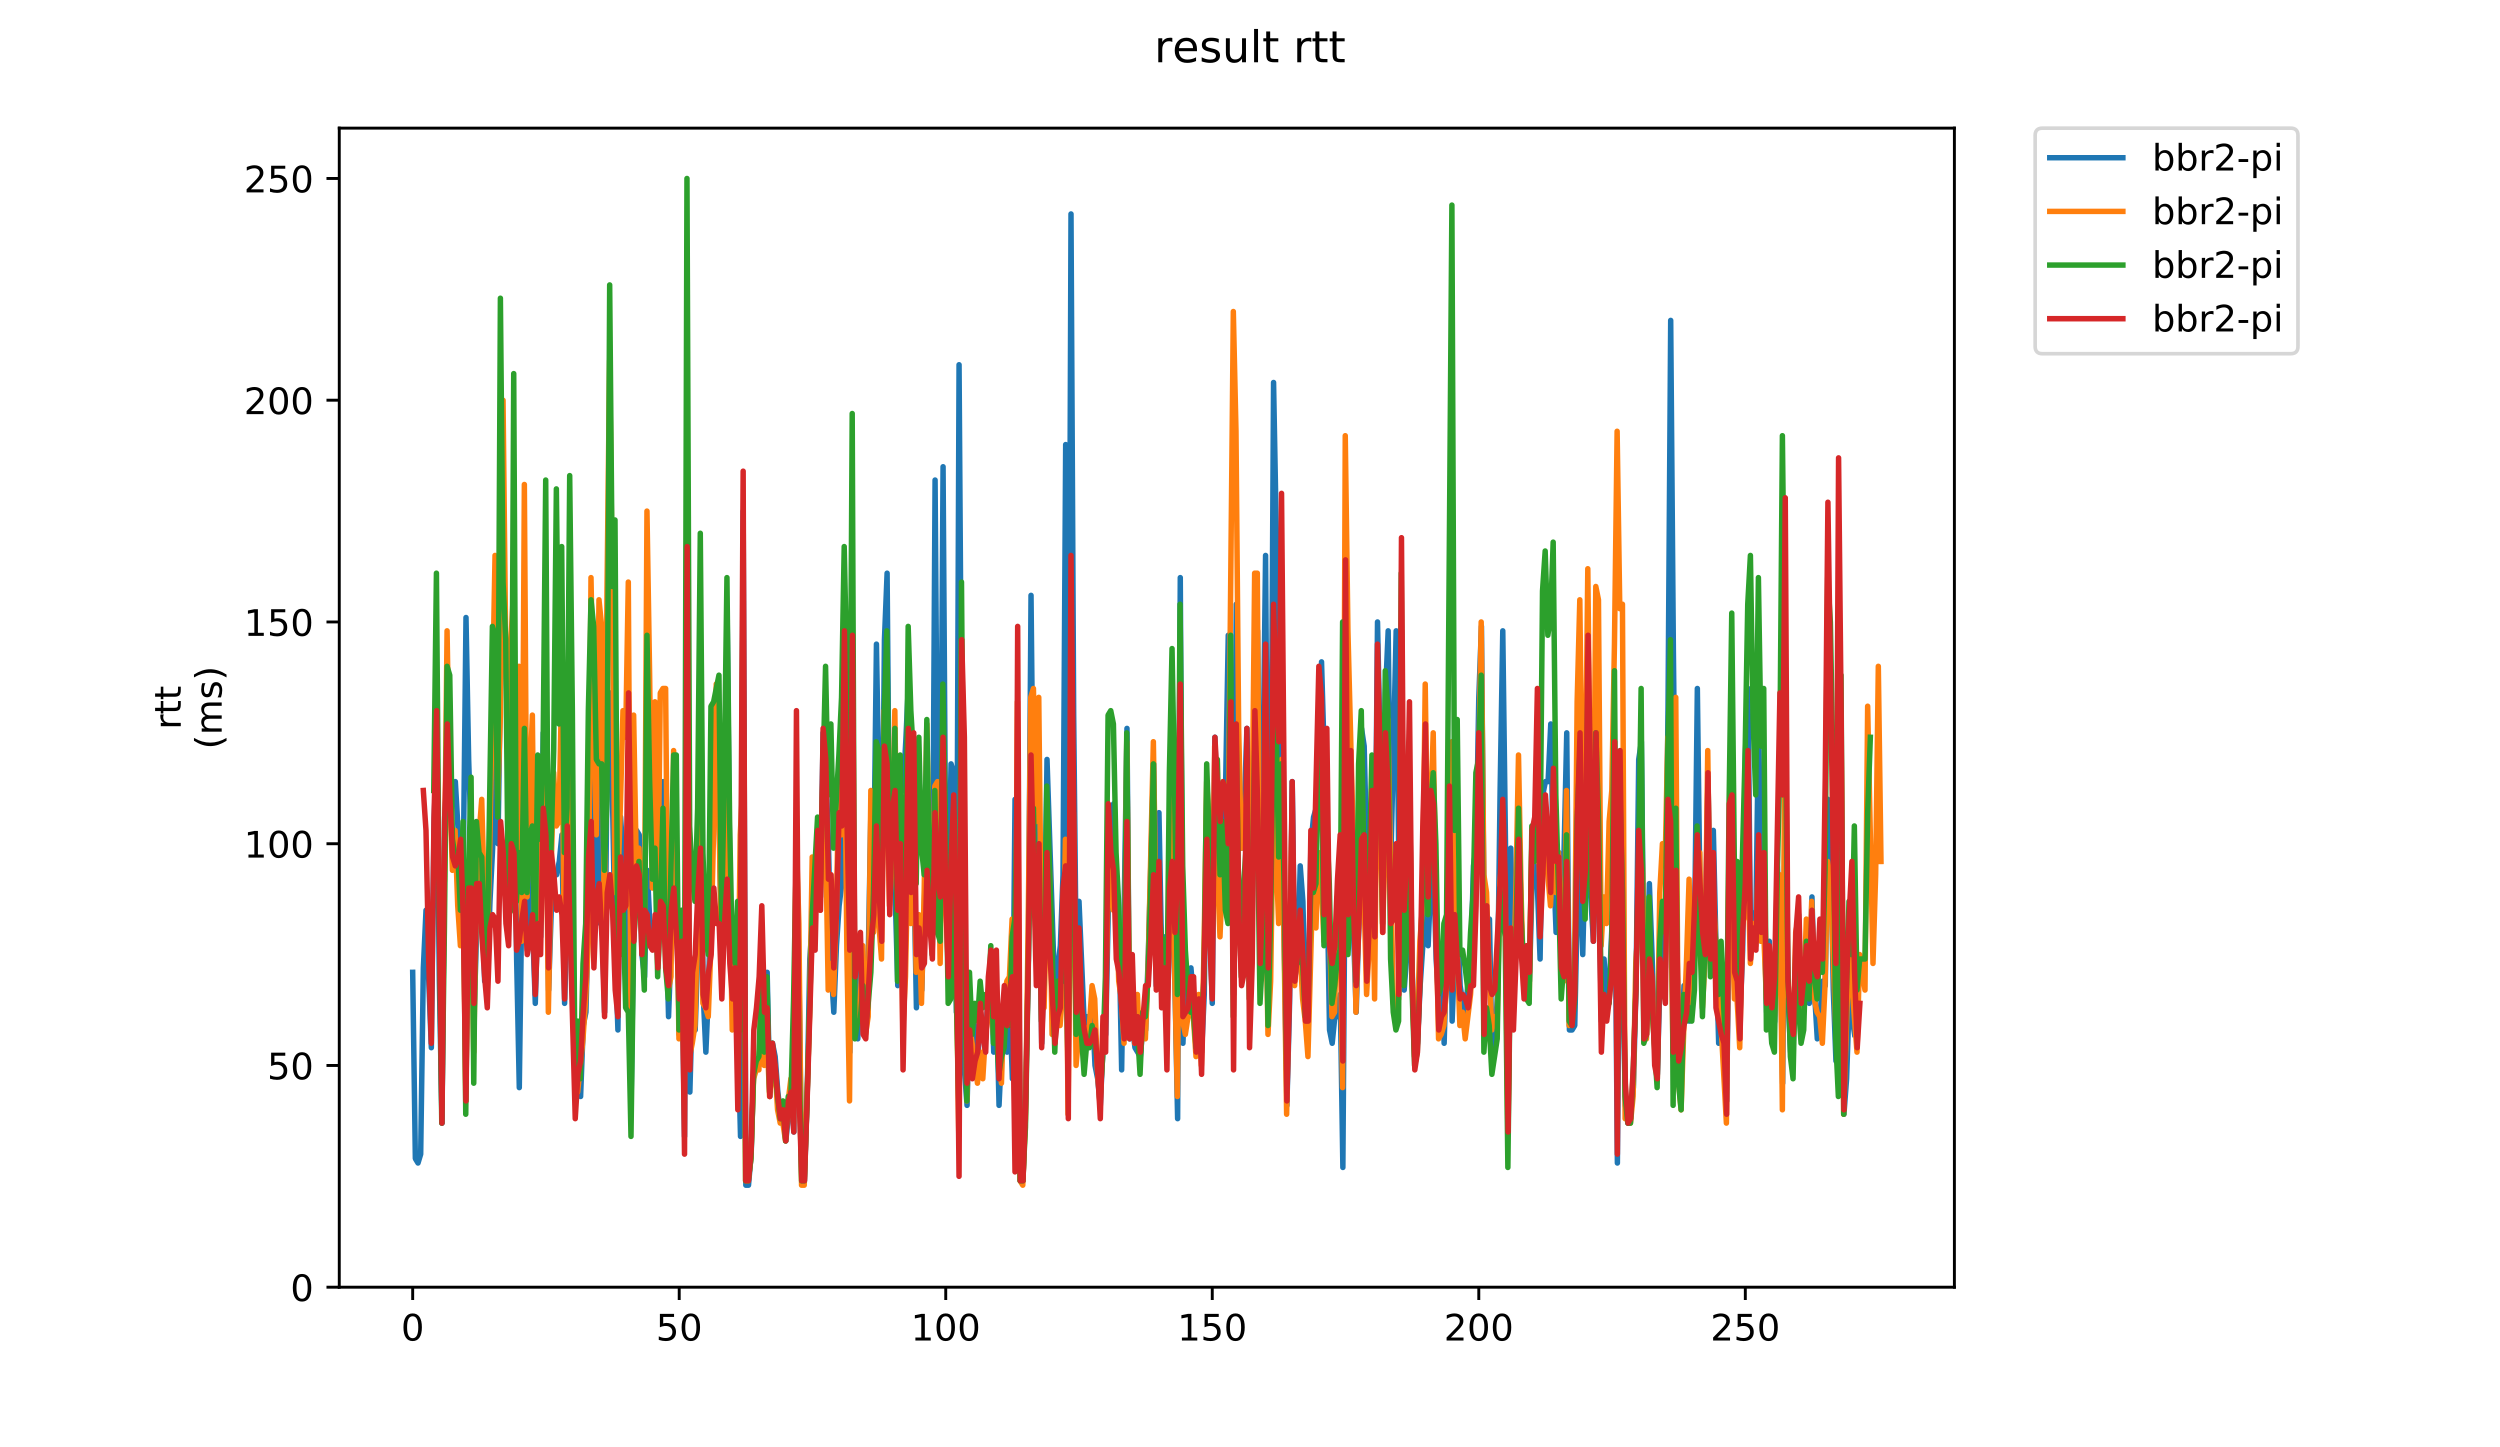 <?xml version="1.0" encoding="utf-8" standalone="no"?>
<!DOCTYPE svg PUBLIC "-//W3C//DTD SVG 1.1//EN"
  "http://www.w3.org/Graphics/SVG/1.1/DTD/svg11.dtd">
<!-- Created with matplotlib (https://matplotlib.org/) -->
<svg height="396pt" version="1.1" viewBox="0 0 684 396" width="684pt" xmlns="http://www.w3.org/2000/svg" xmlns:xlink="http://www.w3.org/1999/xlink">
 <defs>
  <style type="text/css">
*{stroke-linecap:butt;stroke-linejoin:round;}
  </style>
 </defs>
 <g id="figure_1">
  <g id="patch_1">
   <path d="M 0 396 
L 684 396 
L 684 0 
L 0 0 
z
" style="fill:#ffffff;"/>
  </g>
  <g id="axes_1">
   <g id="patch_2">
    <path d="M 92.824 352.174 
L 534.722 352.174 
L 534.722 35.062 
L 92.824 35.062 
z
" style="fill:#ffffff;"/>
   </g>
   <g id="matplotlib.axis_1">
    <g id="xtick_1">
     <g id="line2d_1">
      <defs>
       <path d="M 0 0 
L 0 3.5 
" id="mf9d9b275ba" style="stroke:#000000;stroke-width:0.8;"/>
      </defs>
      <g>
       <use style="stroke:#000000;stroke-width:0.8;" x="112.91" xlink:href="#mf9d9b275ba" y="352.174"/>
      </g>
     </g>
     <g id="text_1">
      <!-- 0 -->
      <defs>
       <path d="M 31.781 66.406 
Q 24.172 66.406 20.328 58.906 
Q 16.5 51.422 16.5 36.375 
Q 16.5 21.391 20.328 13.891 
Q 24.172 6.391 31.781 6.391 
Q 39.453 6.391 43.281 13.891 
Q 47.125 21.391 47.125 36.375 
Q 47.125 51.422 43.281 58.906 
Q 39.453 66.406 31.781 66.406 
z
M 31.781 74.219 
Q 44.047 74.219 50.516 64.516 
Q 56.984 54.828 56.984 36.375 
Q 56.984 17.969 50.516 8.266 
Q 44.047 -1.422 31.781 -1.422 
Q 19.531 -1.422 13.062 8.266 
Q 6.594 17.969 6.594 36.375 
Q 6.594 54.828 13.062 64.516 
Q 19.531 74.219 31.781 74.219 
z
" id="DejaVuSans-48"/>
      </defs>
      <g transform="translate(109.729 366.773)scale(0.1 -0.1)">
       <use xlink:href="#DejaVuSans-48"/>
      </g>
     </g>
    </g>
    <g id="xtick_2">
     <g id="line2d_2">
      <g>
       <use style="stroke:#000000;stroke-width:0.8;" x="185.832" xlink:href="#mf9d9b275ba" y="352.174"/>
      </g>
     </g>
     <g id="text_2">
      <!-- 50 -->
      <defs>
       <path d="M 10.797 72.906 
L 49.516 72.906 
L 49.516 64.594 
L 19.828 64.594 
L 19.828 46.734 
Q 21.969 47.469 24.109 47.828 
Q 26.266 48.188 28.422 48.188 
Q 40.625 48.188 47.75 41.5 
Q 54.891 34.812 54.891 23.391 
Q 54.891 11.625 47.562 5.094 
Q 40.234 -1.422 26.906 -1.422 
Q 22.312 -1.422 17.547 -0.641 
Q 12.797 0.141 7.719 1.703 
L 7.719 11.625 
Q 12.109 9.234 16.797 8.062 
Q 21.484 6.891 26.703 6.891 
Q 35.156 6.891 40.078 11.328 
Q 45.016 15.766 45.016 23.391 
Q 45.016 31 40.078 35.438 
Q 35.156 39.891 26.703 39.891 
Q 22.75 39.891 18.812 39.016 
Q 14.891 38.141 10.797 36.281 
z
" id="DejaVuSans-53"/>
      </defs>
      <g transform="translate(179.469 366.773)scale(0.1 -0.1)">
       <use xlink:href="#DejaVuSans-53"/>
       <use x="63.623" xlink:href="#DejaVuSans-48"/>
      </g>
     </g>
    </g>
    <g id="xtick_3">
     <g id="line2d_3">
      <g>
       <use style="stroke:#000000;stroke-width:0.8;" x="258.754" xlink:href="#mf9d9b275ba" y="352.174"/>
      </g>
     </g>
     <g id="text_3">
      <!-- 100 -->
      <defs>
       <path d="M 12.406 8.297 
L 28.516 8.297 
L 28.516 63.922 
L 10.984 60.406 
L 10.984 69.391 
L 28.422 72.906 
L 38.281 72.906 
L 38.281 8.297 
L 54.391 8.297 
L 54.391 0 
L 12.406 0 
z
" id="DejaVuSans-49"/>
      </defs>
      <g transform="translate(249.21 366.773)scale(0.1 -0.1)">
       <use xlink:href="#DejaVuSans-49"/>
       <use x="63.623" xlink:href="#DejaVuSans-48"/>
       <use x="127.246" xlink:href="#DejaVuSans-48"/>
      </g>
     </g>
    </g>
    <g id="xtick_4">
     <g id="line2d_4">
      <g>
       <use style="stroke:#000000;stroke-width:0.8;" x="331.675" xlink:href="#mf9d9b275ba" y="352.174"/>
      </g>
     </g>
     <g id="text_4">
      <!-- 150 -->
      <g transform="translate(322.132 366.773)scale(0.1 -0.1)">
       <use xlink:href="#DejaVuSans-49"/>
       <use x="63.623" xlink:href="#DejaVuSans-53"/>
       <use x="127.246" xlink:href="#DejaVuSans-48"/>
      </g>
     </g>
    </g>
    <g id="xtick_5">
     <g id="line2d_5">
      <g>
       <use style="stroke:#000000;stroke-width:0.8;" x="404.597" xlink:href="#mf9d9b275ba" y="352.174"/>
      </g>
     </g>
     <g id="text_5">
      <!-- 200 -->
      <defs>
       <path d="M 19.188 8.297 
L 53.609 8.297 
L 53.609 0 
L 7.328 0 
L 7.328 8.297 
Q 12.938 14.109 22.625 23.891 
Q 32.328 33.688 34.812 36.531 
Q 39.547 41.844 41.422 45.531 
Q 43.312 49.219 43.312 52.781 
Q 43.312 58.594 39.234 62.25 
Q 35.156 65.922 28.609 65.922 
Q 23.969 65.922 18.812 64.312 
Q 13.672 62.703 7.812 59.422 
L 7.812 69.391 
Q 13.766 71.781 18.938 73 
Q 24.125 74.219 28.422 74.219 
Q 39.75 74.219 46.484 68.547 
Q 53.219 62.891 53.219 53.422 
Q 53.219 48.922 51.531 44.891 
Q 49.859 40.875 45.406 35.406 
Q 44.188 33.984 37.641 27.219 
Q 31.109 20.453 19.188 8.297 
z
" id="DejaVuSans-50"/>
      </defs>
      <g transform="translate(395.053 366.773)scale(0.1 -0.1)">
       <use xlink:href="#DejaVuSans-50"/>
       <use x="63.623" xlink:href="#DejaVuSans-48"/>
       <use x="127.246" xlink:href="#DejaVuSans-48"/>
      </g>
     </g>
    </g>
    <g id="xtick_6">
     <g id="line2d_6">
      <g>
       <use style="stroke:#000000;stroke-width:0.8;" x="477.519" xlink:href="#mf9d9b275ba" y="352.174"/>
      </g>
     </g>
     <g id="text_6">
      <!-- 250 -->
      <g transform="translate(467.975 366.773)scale(0.1 -0.1)">
       <use xlink:href="#DejaVuSans-50"/>
       <use x="63.623" xlink:href="#DejaVuSans-53"/>
       <use x="127.246" xlink:href="#DejaVuSans-48"/>
      </g>
     </g>
    </g>
   </g>
   <g id="matplotlib.axis_2">
    <g id="ytick_1">
     <g id="line2d_7">
      <defs>
       <path d="M 0 0 
L -3.5 0 
" id="m40f8398136" style="stroke:#000000;stroke-width:0.8;"/>
      </defs>
      <g>
       <use style="stroke:#000000;stroke-width:0.8;" x="92.824" xlink:href="#m40f8398136" y="352.174"/>
      </g>
     </g>
     <g id="text_7">
      <!-- 0 -->
      <g transform="translate(79.461 355.973)scale(0.1 -0.1)">
       <use xlink:href="#DejaVuSans-48"/>
      </g>
     </g>
    </g>
    <g id="ytick_2">
     <g id="line2d_8">
      <g>
       <use style="stroke:#000000;stroke-width:0.8;" x="92.824" xlink:href="#m40f8398136" y="291.506"/>
      </g>
     </g>
     <g id="text_8">
      <!-- 50 -->
      <g transform="translate(73.099 295.305)scale(0.1 -0.1)">
       <use xlink:href="#DejaVuSans-53"/>
       <use x="63.623" xlink:href="#DejaVuSans-48"/>
      </g>
     </g>
    </g>
    <g id="ytick_3">
     <g id="line2d_9">
      <g>
       <use style="stroke:#000000;stroke-width:0.8;" x="92.824" xlink:href="#m40f8398136" y="230.838"/>
      </g>
     </g>
     <g id="text_9">
      <!-- 100 -->
      <g transform="translate(66.736 234.637)scale(0.1 -0.1)">
       <use xlink:href="#DejaVuSans-49"/>
       <use x="63.623" xlink:href="#DejaVuSans-48"/>
       <use x="127.246" xlink:href="#DejaVuSans-48"/>
      </g>
     </g>
    </g>
    <g id="ytick_4">
     <g id="line2d_10">
      <g>
       <use style="stroke:#000000;stroke-width:0.8;" x="92.824" xlink:href="#m40f8398136" y="170.17"/>
      </g>
     </g>
     <g id="text_10">
      <!-- 150 -->
      <g transform="translate(66.736 173.969)scale(0.1 -0.1)">
       <use xlink:href="#DejaVuSans-49"/>
       <use x="63.623" xlink:href="#DejaVuSans-53"/>
       <use x="127.246" xlink:href="#DejaVuSans-48"/>
      </g>
     </g>
    </g>
    <g id="ytick_5">
     <g id="line2d_11">
      <g>
       <use style="stroke:#000000;stroke-width:0.8;" x="92.824" xlink:href="#m40f8398136" y="109.502"/>
      </g>
     </g>
     <g id="text_11">
      <!-- 200 -->
      <g transform="translate(66.736 113.301)scale(0.1 -0.1)">
       <use xlink:href="#DejaVuSans-50"/>
       <use x="63.623" xlink:href="#DejaVuSans-48"/>
       <use x="127.246" xlink:href="#DejaVuSans-48"/>
      </g>
     </g>
    </g>
    <g id="ytick_6">
     <g id="line2d_12">
      <g>
       <use style="stroke:#000000;stroke-width:0.8;" x="92.824" xlink:href="#m40f8398136" y="48.834"/>
      </g>
     </g>
     <g id="text_12">
      <!-- 250 -->
      <g transform="translate(66.736 52.633)scale(0.1 -0.1)">
       <use xlink:href="#DejaVuSans-50"/>
       <use x="63.623" xlink:href="#DejaVuSans-53"/>
       <use x="127.246" xlink:href="#DejaVuSans-48"/>
      </g>
     </g>
    </g>
    <g id="text_13">
     <!-- rtt -->
     <defs>
      <path d="M 41.109 46.297 
Q 39.594 47.172 37.812 47.578 
Q 36.031 48 33.891 48 
Q 26.266 48 22.188 43.047 
Q 18.109 38.094 18.109 28.812 
L 18.109 0 
L 9.078 0 
L 9.078 54.688 
L 18.109 54.688 
L 18.109 46.188 
Q 20.953 51.172 25.484 53.578 
Q 30.031 56 36.531 56 
Q 37.453 56 38.578 55.875 
Q 39.703 55.766 41.062 55.516 
z
" id="DejaVuSans-114"/>
      <path d="M 18.312 70.219 
L 18.312 54.688 
L 36.812 54.688 
L 36.812 47.703 
L 18.312 47.703 
L 18.312 18.016 
Q 18.312 11.328 20.141 9.422 
Q 21.969 7.516 27.594 7.516 
L 36.812 7.516 
L 36.812 0 
L 27.594 0 
Q 17.188 0 13.234 3.875 
Q 9.281 7.766 9.281 18.016 
L 9.281 47.703 
L 2.688 47.703 
L 2.688 54.688 
L 9.281 54.688 
L 9.281 70.219 
z
" id="DejaVuSans-116"/>
     </defs>
     <g transform="translate(49.459 199.594)rotate(-90)scale(0.1 -0.1)">
      <use xlink:href="#DejaVuSans-114"/>
      <use x="41.113" xlink:href="#DejaVuSans-116"/>
      <use x="80.322" xlink:href="#DejaVuSans-116"/>
     </g>
     <!-- (ms) -->
     <defs>
      <path d="M 31 75.875 
Q 24.469 64.656 21.281 53.656 
Q 18.109 42.672 18.109 31.391 
Q 18.109 20.125 21.312 9.062 
Q 24.516 -2 31 -13.188 
L 23.188 -13.188 
Q 15.875 -1.703 12.234 9.375 
Q 8.594 20.453 8.594 31.391 
Q 8.594 42.281 12.203 53.312 
Q 15.828 64.359 23.188 75.875 
z
" id="DejaVuSans-40"/>
      <path d="M 52 44.188 
Q 55.375 50.25 60.062 53.125 
Q 64.75 56 71.094 56 
Q 79.641 56 84.281 50.016 
Q 88.922 44.047 88.922 33.016 
L 88.922 0 
L 79.891 0 
L 79.891 32.719 
Q 79.891 40.578 77.094 44.375 
Q 74.312 48.188 68.609 48.188 
Q 61.625 48.188 57.562 43.547 
Q 53.516 38.922 53.516 30.906 
L 53.516 0 
L 44.484 0 
L 44.484 32.719 
Q 44.484 40.625 41.703 44.406 
Q 38.922 48.188 33.109 48.188 
Q 26.219 48.188 22.156 43.531 
Q 18.109 38.875 18.109 30.906 
L 18.109 0 
L 9.078 0 
L 9.078 54.688 
L 18.109 54.688 
L 18.109 46.188 
Q 21.188 51.219 25.484 53.609 
Q 29.781 56 35.688 56 
Q 41.656 56 45.828 52.969 
Q 50 49.953 52 44.188 
z
" id="DejaVuSans-109"/>
      <path d="M 44.281 53.078 
L 44.281 44.578 
Q 40.484 46.531 36.375 47.5 
Q 32.281 48.484 27.875 48.484 
Q 21.188 48.484 17.844 46.438 
Q 14.5 44.391 14.5 40.281 
Q 14.5 37.156 16.891 35.375 
Q 19.281 33.594 26.516 31.984 
L 29.594 31.297 
Q 39.156 29.25 43.188 25.516 
Q 47.219 21.781 47.219 15.094 
Q 47.219 7.469 41.188 3.016 
Q 35.156 -1.422 24.609 -1.422 
Q 20.219 -1.422 15.453 -0.562 
Q 10.688 0.297 5.422 2 
L 5.422 11.281 
Q 10.406 8.688 15.234 7.391 
Q 20.062 6.109 24.812 6.109 
Q 31.156 6.109 34.562 8.281 
Q 37.984 10.453 37.984 14.406 
Q 37.984 18.062 35.516 20.016 
Q 33.062 21.969 24.703 23.781 
L 21.578 24.516 
Q 13.234 26.266 9.516 29.906 
Q 5.812 33.547 5.812 39.891 
Q 5.812 47.609 11.281 51.797 
Q 16.75 56 26.812 56 
Q 31.781 56 36.172 55.266 
Q 40.578 54.547 44.281 53.078 
z
" id="DejaVuSans-115"/>
      <path d="M 8.016 75.875 
L 15.828 75.875 
Q 23.141 64.359 26.781 53.312 
Q 30.422 42.281 30.422 31.391 
Q 30.422 20.453 26.781 9.375 
Q 23.141 -1.703 15.828 -13.188 
L 8.016 -13.188 
Q 14.5 -2 17.703 9.062 
Q 20.906 20.125 20.906 31.391 
Q 20.906 42.672 17.703 53.656 
Q 14.5 64.656 8.016 75.875 
z
" id="DejaVuSans-41"/>
     </defs>
     <g transform="translate(60.657 204.995)rotate(-90)scale(0.1 -0.1)">
      <use xlink:href="#DejaVuSans-40"/>
      <use x="39.014" xlink:href="#DejaVuSans-109"/>
      <use x="136.426" xlink:href="#DejaVuSans-115"/>
      <use x="188.525" xlink:href="#DejaVuSans-41"/>
     </g>
    </g>
   </g>
   <g id="line2d_13">
    <path clip-path="url(#p17ec587449)" d="M 112.91 266.026 
L 113.639 316.987 
L 114.369 318.2 
L 115.098 315.773 
L 115.827 264.812 
L 116.556 249.039 
L 118.015 286.653 
L 118.744 225.985 
L 119.473 202.931 
L 120.202 268.452 
L 120.932 307.28 
L 121.661 223.558 
L 122.39 211.424 
L 123.119 218.705 
L 124.578 213.851 
L 126.036 239.332 
L 126.765 235.692 
L 127.495 168.957 
L 128.224 207.784 
L 128.953 230.838 
L 129.682 278.159 
L 130.411 255.105 
L 131.141 240.545 
L 131.87 246.612 
L 132.599 268.452 
L 133.328 267.239 
L 134.058 246.612 
L 134.787 232.052 
L 135.516 198.077 
L 136.245 230.838 
L 136.974 182.304 
L 137.704 167.743 
L 138.433 179.877 
L 139.162 221.131 
L 139.891 242.972 
L 140.62 198.077 
L 141.35 262.386 
L 142.079 297.573 
L 142.808 242.972 
L 143.537 217.491 
L 144.267 259.959 
L 144.996 233.265 
L 146.454 274.519 
L 147.183 249.039 
L 147.913 256.319 
L 148.642 200.504 
L 149.371 200.504 
L 150.1 270.879 
L 150.83 249.039 
L 151.559 239.332 
L 152.288 239.332 
L 153.017 235.692 
L 153.746 228.411 
L 154.476 274.519 
L 155.205 250.252 
L 155.934 205.358 
L 156.663 259.959 
L 157.392 291.506 
L 158.122 292.72 
L 158.851 300 
L 159.58 280.586 
L 160.309 276.946 
L 161.039 247.825 
L 161.768 181.09 
L 162.497 240.545 
L 163.226 252.679 
L 163.955 202.931 
L 164.685 249.039 
L 165.414 276.946 
L 166.143 204.144 
L 166.872 189.584 
L 167.602 219.918 
L 168.331 259.959 
L 169.06 281.799 
L 169.789 223.558 
L 170.518 234.478 
L 171.248 253.892 
L 171.977 257.532 
L 172.706 298.786 
L 173.435 247.825 
L 174.164 227.198 
L 174.894 228.411 
L 175.623 261.172 
L 176.352 267.239 
L 177.081 238.118 
L 177.811 252.679 
L 178.54 255.105 
L 179.269 255.105 
L 179.998 256.319 
L 180.727 238.118 
L 181.457 213.851 
L 182.186 250.252 
L 182.915 278.159 
L 183.644 257.532 
L 184.374 211.424 
L 185.103 244.185 
L 185.832 283.013 
L 186.561 262.386 
L 187.29 310.92 
L 188.02 177.45 
L 188.749 298.786 
L 189.478 272.092 
L 190.207 281.799 
L 190.936 259.959 
L 191.666 213.851 
L 192.395 272.092 
L 193.124 287.866 
L 193.853 270.879 
L 195.312 211.424 
L 196.041 221.131 
L 196.77 224.771 
L 197.499 262.386 
L 198.229 245.398 
L 198.958 168.957 
L 199.687 241.758 
L 200.416 273.306 
L 201.146 253.892 
L 202.604 310.92 
L 203.333 139.836 
L 204.062 324.267 
L 204.792 324.267 
L 205.521 315.773 
L 206.25 291.506 
L 206.979 292.72 
L 207.708 289.079 
L 208.438 280.586 
L 209.167 279.373 
L 209.896 266.026 
L 210.625 300 
L 211.355 285.439 
L 212.084 289.079 
L 212.813 298.786 
L 213.542 304.853 
L 214.271 302.426 
L 215.001 312.133 
L 215.73 304.853 
L 216.459 296.36 
L 217.188 309.707 
L 217.918 228.411 
L 218.647 269.666 
L 219.376 323.054 
L 220.105 323.054 
L 220.834 300 
L 221.564 262.386 
L 222.293 251.465 
L 223.022 246.612 
L 223.751 239.332 
L 224.48 245.398 
L 225.21 200.504 
L 225.939 210.211 
L 226.668 230.838 
L 227.397 264.812 
L 228.127 276.946 
L 228.856 258.745 
L 229.585 247.825 
L 230.314 241.758 
L 231.043 206.571 
L 231.773 234.478 
L 232.502 287.866 
L 233.231 212.638 
L 233.96 279.373 
L 234.69 284.226 
L 235.419 262.386 
L 236.148 275.732 
L 236.877 275.732 
L 237.606 258.745 
L 238.336 218.705 
L 239.065 236.905 
L 239.794 176.237 
L 240.523 219.918 
L 241.252 251.465 
L 241.982 175.024 
L 242.711 156.823 
L 243.44 241.758 
L 244.169 218.705 
L 245.628 269.666 
L 246.357 208.998 
L 247.086 216.278 
L 247.815 202.931 
L 248.545 187.157 
L 249.274 241.758 
L 250.003 236.905 
L 250.732 275.732 
L 251.462 258.745 
L 252.191 270.879 
L 252.92 247.825 
L 253.649 213.851 
L 254.378 250.252 
L 255.108 253.892 
L 255.837 131.343 
L 256.566 230.838 
L 257.295 239.332 
L 258.024 127.703 
L 258.754 238.118 
L 259.483 245.398 
L 260.212 208.998 
L 260.941 211.424 
L 261.671 276.946 
L 262.4 99.795 
L 263.129 207.784 
L 263.858 292.72 
L 264.587 302.426 
L 265.317 273.306 
L 266.046 293.933 
L 266.775 280.586 
L 267.504 290.293 
L 268.233 276.946 
L 268.963 284.226 
L 269.692 284.226 
L 270.421 270.879 
L 271.15 266.026 
L 271.88 287.866 
L 272.609 272.092 
L 273.338 302.426 
L 274.067 286.653 
L 274.796 285.439 
L 275.526 287.866 
L 276.255 274.519 
L 276.984 295.146 
L 277.713 218.705 
L 278.443 222.345 
L 279.172 323.054 
L 279.901 323.054 
L 280.63 298.786 
L 281.359 262.386 
L 282.089 162.89 
L 282.818 234.478 
L 283.547 259.959 
L 284.276 217.491 
L 285.005 285.439 
L 285.735 259.959 
L 286.464 207.784 
L 288.652 273.306 
L 289.381 264.812 
L 290.11 258.745 
L 290.839 239.332 
L 291.568 121.636 
L 292.298 256.319 
L 293.027 58.541 
L 293.756 195.651 
L 294.485 266.026 
L 295.215 246.612 
L 296.673 280.586 
L 297.402 278.159 
L 298.131 280.586 
L 298.861 275.732 
L 299.59 291.506 
L 300.319 295.146 
L 301.048 302.426 
L 301.777 286.653 
L 302.507 283.013 
L 303.236 249.039 
L 303.965 229.625 
L 304.694 219.918 
L 305.424 255.105 
L 306.153 255.105 
L 306.882 292.72 
L 308.34 199.291 
L 309.07 284.226 
L 309.799 280.586 
L 310.528 286.653 
L 311.987 289.079 
L 312.716 280.586 
L 313.445 281.799 
L 314.174 261.172 
L 315.633 208.998 
L 316.362 269.666 
L 317.091 222.345 
L 317.82 261.172 
L 318.549 256.319 
L 319.279 279.373 
L 320.008 230.838 
L 321.466 269.666 
L 322.196 306.066 
L 322.925 158.037 
L 323.654 285.439 
L 324.383 266.026 
L 325.112 278.159 
L 325.842 264.812 
L 326.571 273.306 
L 327.3 276.946 
L 328.029 274.519 
L 328.759 287.866 
L 329.488 272.092 
L 330.217 213.851 
L 330.946 250.252 
L 331.675 274.519 
L 332.405 201.718 
L 333.134 229.625 
L 333.863 223.558 
L 334.592 225.985 
L 335.321 215.064 
L 336.051 173.81 
L 336.78 208.998 
L 337.509 272.092 
L 338.238 165.317 
L 338.968 216.278 
L 339.697 232.052 
L 340.426 221.131 
L 341.155 199.291 
L 341.884 234.478 
L 342.614 250.252 
L 343.343 185.944 
L 344.072 172.597 
L 344.801 250.252 
L 345.531 212.638 
L 346.26 151.97 
L 346.989 258.745 
L 347.718 227.198 
L 348.447 104.649 
L 349.177 144.69 
L 349.906 230.838 
L 350.635 189.584 
L 351.364 257.532 
L 352.093 302.426 
L 352.823 274.519 
L 353.552 213.851 
L 354.281 267.239 
L 355.01 263.599 
L 355.74 236.905 
L 356.469 246.612 
L 357.198 275.732 
L 357.927 280.586 
L 358.656 230.838 
L 359.386 223.558 
L 360.115 221.131 
L 360.844 215.064 
L 361.573 181.09 
L 362.303 206.571 
L 363.032 238.118 
L 363.761 281.799 
L 364.49 285.439 
L 365.219 278.159 
L 365.949 278.159 
L 366.678 272.092 
L 367.407 319.413 
L 368.136 218.705 
L 369.595 251.465 
L 370.324 255.105 
L 371.053 276.946 
L 371.782 252.679 
L 372.512 199.291 
L 373.241 204.144 
L 373.97 234.478 
L 374.699 238.118 
L 375.428 222.345 
L 376.158 249.039 
L 376.887 170.17 
L 378.345 240.545 
L 379.075 189.584 
L 379.804 172.597 
L 380.533 235.692 
L 381.991 172.597 
L 382.721 236.905 
L 383.45 172.597 
L 384.179 270.879 
L 384.908 261.172 
L 385.637 216.278 
L 386.367 264.812 
L 387.096 290.293 
L 387.825 285.439 
L 388.554 269.666 
L 389.284 258.745 
L 390.013 221.131 
L 390.742 258.745 
L 391.471 240.545 
L 392.2 235.692 
L 392.93 262.386 
L 393.659 274.519 
L 394.388 264.812 
L 395.117 285.439 
L 395.847 259.959 
L 396.576 217.491 
L 397.305 279.373 
L 398.034 259.959 
L 398.763 250.252 
L 399.493 269.666 
L 400.222 274.519 
L 400.951 276.946 
L 401.68 268.452 
L 402.409 263.599 
L 403.139 236.905 
L 403.868 232.052 
L 404.597 190.797 
L 405.326 171.384 
L 406.056 253.892 
L 406.785 258.745 
L 407.514 251.465 
L 408.243 291.506 
L 408.972 285.439 
L 409.702 272.092 
L 410.431 216.278 
L 411.16 172.597 
L 411.889 229.625 
L 412.619 303.64 
L 413.348 232.052 
L 414.077 267.239 
L 414.806 258.745 
L 415.535 223.558 
L 416.265 253.892 
L 416.994 269.666 
L 417.723 258.745 
L 418.452 268.452 
L 419.181 241.758 
L 419.911 236.905 
L 420.64 242.972 
L 421.369 262.386 
L 422.098 217.491 
L 422.828 213.851 
L 423.557 213.851 
L 424.286 198.077 
L 425.015 235.692 
L 425.744 255.105 
L 426.474 233.265 
L 427.203 264.812 
L 428.661 200.504 
L 429.391 281.799 
L 430.12 281.799 
L 430.849 280.586 
L 431.578 246.612 
L 432.307 236.905 
L 433.037 261.172 
L 433.766 232.052 
L 434.495 233.265 
L 435.953 257.532 
L 436.683 232.052 
L 437.412 236.905 
L 438.141 279.373 
L 438.87 262.386 
L 439.6 274.519 
L 440.329 269.666 
L 441.058 252.679 
L 441.787 232.052 
L 442.516 318.2 
L 443.246 222.345 
L 443.975 266.026 
L 444.704 302.426 
L 445.433 307.28 
L 446.163 303.64 
L 446.892 297.573 
L 447.621 269.666 
L 448.35 207.784 
L 449.079 202.931 
L 449.809 269.666 
L 450.538 269.666 
L 451.267 241.758 
L 451.996 261.172 
L 452.725 284.226 
L 453.455 293.933 
L 454.184 266.026 
L 454.913 251.465 
L 455.642 264.812 
L 456.372 193.224 
L 457.101 87.662 
L 457.83 177.45 
L 458.559 245.398 
L 459.288 291.506 
L 460.018 287.866 
L 460.747 269.666 
L 461.476 272.092 
L 462.205 279.373 
L 462.935 259.959 
L 463.664 251.465 
L 464.393 188.371 
L 465.122 245.398 
L 465.851 259.959 
L 466.581 253.892 
L 467.31 212.638 
L 468.039 258.745 
L 468.768 227.198 
L 469.497 258.745 
L 470.227 285.439 
L 470.956 284.226 
L 471.685 278.159 
L 472.414 301.213 
L 473.144 246.612 
L 473.873 224.771 
L 474.602 270.879 
L 475.331 264.812 
L 476.06 278.159 
L 476.79 259.959 
L 477.519 206.571 
L 478.248 188.371 
L 478.977 259.959 
L 479.707 251.465 
L 480.436 249.039 
L 481.165 195.651 
L 481.894 257.532 
L 482.623 249.039 
L 483.353 276.946 
L 484.082 257.532 
L 484.811 284.226 
L 485.54 279.373 
L 486.269 236.905 
L 486.999 252.679 
L 487.728 296.36 
L 488.457 215.064 
L 489.186 272.092 
L 489.916 287.866 
L 490.645 283.013 
L 492.103 250.252 
L 492.832 278.159 
L 493.562 274.519 
L 494.291 261.172 
L 495.02 274.519 
L 495.749 245.398 
L 496.479 272.092 
L 497.208 284.226 
L 497.937 278.159 
L 498.666 268.452 
L 499.395 269.666 
L 500.125 218.705 
L 500.854 229.625 
L 501.583 270.879 
L 502.312 290.293 
L 503.041 289.079 
L 503.771 235.692 
L 504.5 304.853 
L 505.229 295.146 
L 505.958 273.306 
L 507.417 283.013 
L 507.417 283.013 
" style="fill:none;stroke:#1f77b4;stroke-linecap:square;stroke-width:1.5;"/>
   </g>
   <g id="line2d_14">
    <path clip-path="url(#p17ec587449)" d="M 121.588 240.545 
L 122.317 172.597 
L 123.046 216.278 
L 123.776 238.118 
L 124.505 227.198 
L 125.234 247.825 
L 125.963 258.745 
L 126.692 236.905 
L 127.422 301.213 
L 128.151 247.825 
L 128.88 241.758 
L 129.609 287.866 
L 130.338 245.398 
L 131.068 228.411 
L 131.797 218.705 
L 132.526 246.612 
L 133.255 264.812 
L 133.985 232.052 
L 135.443 151.97 
L 136.172 218.705 
L 136.901 195.651 
L 137.631 109.502 
L 138.36 176.237 
L 139.089 206.571 
L 139.818 175.024 
L 140.548 160.463 
L 141.277 230.838 
L 142.006 182.304 
L 142.735 257.532 
L 143.464 132.556 
L 144.194 245.398 
L 144.923 215.064 
L 145.652 195.651 
L 146.381 263.599 
L 147.11 210.211 
L 147.84 251.465 
L 148.569 228.411 
L 149.298 201.718 
L 150.027 276.946 
L 150.757 239.332 
L 151.486 211.424 
L 152.215 225.985 
L 152.944 224.771 
L 153.673 187.157 
L 154.403 261.172 
L 155.132 225.985 
L 155.861 205.358 
L 156.59 258.745 
L 157.32 286.653 
L 158.049 298.786 
L 159.507 284.226 
L 160.236 273.306 
L 160.966 257.532 
L 161.695 158.037 
L 162.424 196.864 
L 163.153 228.411 
L 163.882 164.103 
L 164.612 171.384 
L 165.341 255.105 
L 166.07 161.677 
L 166.799 98.582 
L 167.529 162.89 
L 168.258 244.185 
L 168.987 244.185 
L 169.716 221.131 
L 170.445 194.437 
L 171.175 201.718 
L 171.904 159.25 
L 172.633 279.373 
L 173.362 195.651 
L 174.092 236.905 
L 174.821 232.052 
L 175.55 255.105 
L 176.279 263.599 
L 177.008 139.836 
L 177.738 184.73 
L 178.467 242.972 
L 179.196 192.011 
L 179.925 250.252 
L 180.654 189.584 
L 181.384 188.371 
L 182.113 188.371 
L 182.842 270.879 
L 183.571 267.239 
L 184.301 205.358 
L 185.03 234.478 
L 185.759 284.226 
L 186.488 257.532 
L 187.217 300 
L 187.947 182.304 
L 188.676 289.079 
L 189.405 285.439 
L 190.134 280.586 
L 191.593 221.131 
L 192.322 274.519 
L 193.051 275.732 
L 193.78 278.159 
L 194.51 258.745 
L 195.239 227.198 
L 195.968 187.157 
L 196.697 222.345 
L 197.426 263.599 
L 198.156 249.039 
L 198.885 188.371 
L 199.614 242.972 
L 200.343 281.799 
L 201.073 279.373 
L 201.802 283.013 
L 202.531 228.411 
L 203.26 213.851 
L 203.989 323.054 
L 204.719 323.054 
L 205.448 316.987 
L 206.177 295.146 
L 206.906 292.72 
L 207.636 292.72 
L 208.365 268.452 
L 209.094 291.506 
L 209.823 283.013 
L 210.552 300 
L 211.282 292.72 
L 212.011 291.506 
L 212.74 303.64 
L 213.469 307.28 
L 214.198 307.28 
L 214.928 312.133 
L 215.657 301.213 
L 216.386 295.146 
L 217.115 307.28 
L 217.845 228.411 
L 218.574 252.679 
L 219.303 324.267 
L 220.032 324.267 
L 221.491 278.159 
L 222.22 234.478 
L 222.949 242.972 
L 223.678 245.398 
L 224.408 249.039 
L 225.137 212.638 
L 225.866 227.198 
L 226.595 270.879 
L 227.324 263.599 
L 228.054 272.092 
L 228.783 251.465 
L 229.512 212.638 
L 230.241 228.411 
L 230.97 185.944 
L 231.7 259.959 
L 232.429 301.213 
L 233.158 215.064 
L 233.887 279.373 
L 235.346 274.519 
L 236.075 258.745 
L 236.804 283.013 
L 237.533 278.159 
L 238.263 216.278 
L 238.992 255.105 
L 239.721 217.491 
L 240.45 252.679 
L 241.18 262.386 
L 241.909 194.437 
L 242.638 216.278 
L 243.367 247.825 
L 244.096 235.692 
L 244.826 194.437 
L 245.555 249.039 
L 246.284 212.638 
L 247.013 281.799 
L 247.742 267.239 
L 248.472 230.838 
L 249.201 252.679 
L 249.93 227.198 
L 250.659 266.026 
L 251.389 250.252 
L 252.118 274.519 
L 252.847 244.185 
L 253.576 198.077 
L 254.305 240.545 
L 255.035 245.398 
L 255.764 215.064 
L 256.493 213.851 
L 257.222 263.599 
L 257.952 217.491 
L 258.681 242.972 
L 259.41 263.599 
L 260.139 258.745 
L 260.868 229.625 
L 261.598 261.172 
L 262.327 310.92 
L 263.056 175.024 
L 264.514 301.213 
L 265.244 280.586 
L 266.702 290.293 
L 267.431 296.36 
L 268.161 287.866 
L 268.89 295.146 
L 269.619 283.013 
L 270.348 278.159 
L 271.077 267.239 
L 271.807 283.013 
L 272.536 278.159 
L 273.265 290.293 
L 273.994 296.36 
L 274.724 273.306 
L 275.453 268.452 
L 276.182 267.239 
L 276.911 251.465 
L 277.64 302.426 
L 278.37 192.011 
L 279.099 323.054 
L 279.828 324.267 
L 280.557 306.066 
L 281.286 255.105 
L 282.016 190.797 
L 282.745 188.371 
L 283.474 224.771 
L 284.203 190.797 
L 284.933 258.745 
L 285.662 275.732 
L 286.391 247.825 
L 287.12 238.118 
L 287.849 283.013 
L 288.579 276.946 
L 289.308 274.519 
L 290.037 280.586 
L 290.766 270.879 
L 291.496 229.625 
L 292.225 304.853 
L 292.954 232.052 
L 293.683 222.345 
L 294.412 291.506 
L 295.142 283.013 
L 295.871 284.226 
L 296.6 289.079 
L 297.329 281.799 
L 298.058 280.586 
L 298.788 269.666 
L 299.517 273.306 
L 300.246 292.72 
L 300.975 302.426 
L 301.705 285.439 
L 302.434 276.946 
L 303.163 244.185 
L 303.892 234.478 
L 304.621 249.039 
L 305.351 244.185 
L 306.08 268.452 
L 306.809 273.306 
L 307.538 285.439 
L 308.268 202.931 
L 308.997 272.092 
L 309.726 268.452 
L 310.455 285.439 
L 311.184 272.092 
L 311.914 289.079 
L 312.643 276.946 
L 313.372 284.226 
L 314.101 266.026 
L 315.56 202.931 
L 316.289 249.039 
L 317.018 245.398 
L 317.747 270.879 
L 318.477 259.959 
L 319.206 279.373 
L 319.935 255.105 
L 320.664 198.077 
L 321.393 266.026 
L 322.123 300 
L 322.852 229.625 
L 323.581 279.373 
L 324.31 283.013 
L 325.769 273.306 
L 326.498 278.159 
L 327.227 289.079 
L 327.956 272.092 
L 328.686 291.506 
L 329.415 259.959 
L 330.144 213.851 
L 330.873 225.985 
L 331.602 264.812 
L 332.332 204.144 
L 333.061 238.118 
L 333.79 256.319 
L 334.519 238.118 
L 335.249 249.039 
L 335.978 235.692 
L 337.436 85.235 
L 338.165 117.996 
L 338.895 199.291 
L 339.624 232.052 
L 340.353 229.625 
L 341.082 216.278 
L 341.812 257.532 
L 342.541 229.625 
L 343.27 156.823 
L 343.999 156.823 
L 344.728 262.386 
L 345.458 253.892 
L 346.187 238.118 
L 346.916 283.013 
L 347.645 268.452 
L 348.374 219.918 
L 349.104 233.265 
L 349.833 252.679 
L 350.562 207.784 
L 352.021 304.853 
L 353.479 223.558 
L 354.208 269.666 
L 354.937 257.532 
L 355.667 259.959 
L 356.396 273.306 
L 357.125 279.373 
L 357.854 289.079 
L 359.313 236.905 
L 360.042 253.892 
L 360.771 233.265 
L 361.5 240.545 
L 362.23 257.532 
L 362.959 250.252 
L 363.688 251.465 
L 364.417 278.159 
L 365.146 276.946 
L 365.876 245.398 
L 366.605 251.465 
L 367.334 297.573 
L 368.063 119.209 
L 368.793 172.597 
L 370.251 229.625 
L 370.98 276.946 
L 371.709 251.465 
L 372.439 206.571 
L 373.168 244.185 
L 373.897 272.092 
L 374.626 258.745 
L 375.356 225.985 
L 376.085 273.306 
L 376.814 200.504 
L 377.543 216.278 
L 378.272 255.105 
L 379.002 230.838 
L 379.731 196.864 
L 381.189 274.519 
L 381.918 275.732 
L 382.648 273.306 
L 383.377 178.664 
L 384.106 256.319 
L 384.835 245.398 
L 385.565 208.998 
L 386.294 266.026 
L 387.023 289.079 
L 387.752 280.586 
L 388.481 257.532 
L 389.211 247.825 
L 389.94 187.157 
L 390.669 239.332 
L 391.398 223.558 
L 392.128 200.504 
L 392.857 249.039 
L 393.586 284.226 
L 394.315 283.013 
L 395.044 280.586 
L 395.774 269.666 
L 396.503 227.198 
L 397.232 202.931 
L 397.961 245.398 
L 398.69 259.959 
L 399.42 280.586 
L 400.149 276.946 
L 400.878 284.226 
L 402.337 272.092 
L 403.066 259.959 
L 403.795 228.411 
L 404.524 213.851 
L 405.253 170.17 
L 405.983 239.332 
L 406.712 244.185 
L 407.441 266.026 
L 408.17 281.799 
L 408.9 278.159 
L 409.629 279.373 
L 410.358 241.758 
L 411.087 233.265 
L 411.816 246.612 
L 412.546 309.707 
L 413.275 261.172 
L 414.004 273.306 
L 414.733 244.185 
L 415.462 206.571 
L 416.192 245.398 
L 416.921 270.879 
L 417.65 269.666 
L 418.379 273.306 
L 419.109 230.838 
L 419.838 234.478 
L 420.567 218.705 
L 421.296 240.545 
L 422.025 227.198 
L 422.755 232.052 
L 423.484 239.332 
L 424.213 247.825 
L 424.942 232.052 
L 425.672 244.185 
L 426.401 233.265 
L 427.13 253.892 
L 427.859 268.452 
L 428.588 216.278 
L 429.318 280.586 
L 430.047 267.239 
L 430.776 267.239 
L 431.505 192.011 
L 432.234 164.103 
L 432.964 225.985 
L 433.693 221.131 
L 434.422 155.61 
L 435.151 224.771 
L 435.881 246.612 
L 436.61 160.463 
L 437.339 164.103 
L 438.068 258.745 
L 438.797 245.398 
L 439.527 252.679 
L 440.256 224.771 
L 440.985 216.278 
L 441.714 176.237 
L 442.444 117.996 
L 443.173 166.53 
L 443.902 165.317 
L 444.631 306.066 
L 445.36 303.64 
L 446.09 307.28 
L 446.819 300 
L 447.548 263.599 
L 448.277 252.679 
L 449.006 221.131 
L 450.465 284.226 
L 451.194 257.532 
L 451.923 274.519 
L 452.653 285.439 
L 453.382 293.933 
L 454.111 244.185 
L 454.84 230.838 
L 455.569 236.905 
L 456.299 201.718 
L 457.028 241.758 
L 457.757 289.079 
L 458.486 190.797 
L 459.216 295.146 
L 459.945 303.64 
L 460.674 281.799 
L 461.403 263.599 
L 462.132 240.545 
L 462.862 274.519 
L 463.591 261.172 
L 464.32 233.265 
L 465.049 233.265 
L 465.778 275.732 
L 466.508 262.386 
L 467.237 205.358 
L 467.966 258.745 
L 468.695 242.972 
L 469.425 257.532 
L 470.154 267.239 
L 472.341 307.28 
L 473.071 233.265 
L 473.8 247.825 
L 474.529 273.306 
L 475.258 273.306 
L 475.988 286.653 
L 476.717 252.679 
L 477.446 250.252 
L 478.175 234.478 
L 478.904 263.599 
L 479.634 252.679 
L 480.363 258.745 
L 481.092 235.692 
L 481.821 257.532 
L 482.55 255.105 
L 483.28 273.306 
L 484.009 262.386 
L 484.738 276.946 
L 485.467 278.159 
L 486.197 264.812 
L 486.926 239.332 
L 487.655 303.64 
L 488.384 194.437 
L 489.113 270.879 
L 489.843 276.946 
L 490.572 287.866 
L 491.301 255.105 
L 492.03 251.465 
L 492.76 281.799 
L 493.489 273.306 
L 494.218 251.465 
L 494.947 272.092 
L 495.676 246.612 
L 496.406 273.306 
L 497.135 276.946 
L 497.864 278.159 
L 498.593 285.439 
L 499.322 269.666 
L 500.052 235.692 
L 500.781 240.545 
L 502.239 280.586 
L 502.969 293.933 
L 503.698 195.651 
L 504.427 304.853 
L 505.885 258.745 
L 508.073 287.866 
L 508.802 261.172 
L 510.261 270.879 
L 510.99 193.224 
L 512.448 263.599 
L 513.178 239.332 
L 513.907 182.304 
L 514.636 235.692 
L 514.636 235.692 
" style="fill:none;stroke:#ff7f0e;stroke-linecap:square;stroke-width:1.5;"/>
   </g>
   <g id="line2d_15">
    <path clip-path="url(#p17ec587449)" d="M 118.677 216.278 
L 119.406 156.823 
L 120.135 246.612 
L 120.865 307.28 
L 121.594 253.892 
L 122.323 182.304 
L 123.052 184.73 
L 123.781 229.625 
L 124.511 234.478 
L 125.24 233.265 
L 125.969 249.039 
L 126.698 224.771 
L 127.427 304.853 
L 128.157 240.545 
L 128.886 212.638 
L 129.615 296.36 
L 130.344 224.771 
L 131.074 233.265 
L 131.803 234.478 
L 132.532 262.386 
L 133.261 262.386 
L 134.72 171.384 
L 135.449 173.81 
L 136.178 223.558 
L 136.907 81.595 
L 137.637 159.25 
L 138.366 175.024 
L 139.095 250.252 
L 139.824 249.039 
L 140.553 102.222 
L 141.283 246.612 
L 142.012 233.265 
L 142.741 244.185 
L 143.47 199.291 
L 144.199 244.185 
L 144.929 228.411 
L 145.658 225.985 
L 146.387 261.172 
L 147.116 206.571 
L 147.846 229.625 
L 148.575 206.571 
L 149.304 131.343 
L 150.033 247.825 
L 150.762 232.052 
L 151.492 205.358 
L 152.221 133.769 
L 152.95 198.077 
L 153.679 149.543 
L 154.409 233.265 
L 155.138 221.131 
L 155.867 130.129 
L 156.596 194.437 
L 157.325 297.573 
L 158.055 279.373 
L 158.784 295.146 
L 159.513 263.599 
L 160.242 252.679 
L 160.971 194.437 
L 161.701 164.103 
L 162.43 171.384 
L 163.159 207.784 
L 163.888 208.998 
L 164.618 208.998 
L 165.347 238.118 
L 166.076 218.705 
L 166.805 77.955 
L 167.534 160.463 
L 168.264 142.263 
L 168.993 256.319 
L 169.722 261.172 
L 170.451 247.825 
L 171.181 275.732 
L 171.91 276.946 
L 172.639 310.92 
L 173.368 257.532 
L 174.827 235.692 
L 175.556 255.105 
L 176.285 270.879 
L 177.014 173.81 
L 177.743 213.851 
L 178.473 240.545 
L 179.202 232.052 
L 179.931 267.239 
L 180.66 250.252 
L 181.39 221.131 
L 182.119 264.812 
L 182.848 273.306 
L 183.577 236.905 
L 184.306 206.571 
L 185.036 206.571 
L 185.765 281.799 
L 186.494 249.039 
L 187.223 296.36 
L 187.953 48.834 
L 188.682 225.985 
L 189.411 240.545 
L 190.14 246.612 
L 190.869 221.131 
L 191.599 145.903 
L 192.328 233.265 
L 193.057 256.319 
L 193.786 261.172 
L 194.515 193.224 
L 195.245 192.011 
L 196.703 184.73 
L 197.432 252.679 
L 198.162 211.424 
L 198.891 158.037 
L 199.62 224.771 
L 200.349 261.172 
L 201.078 263.599 
L 201.808 246.612 
L 202.537 281.799 
L 203.266 165.317 
L 203.995 323.054 
L 204.725 323.054 
L 205.454 316.987 
L 206.183 293.933 
L 206.912 290.293 
L 207.641 289.079 
L 208.371 267.239 
L 209.1 287.866 
L 209.829 267.239 
L 210.558 298.786 
L 211.287 285.439 
L 212.746 300 
L 213.475 306.066 
L 214.204 301.213 
L 214.934 312.133 
L 215.663 300 
L 216.392 300 
L 217.121 273.306 
L 217.85 234.478 
L 218.58 287.866 
L 219.309 323.054 
L 220.038 323.054 
L 220.767 302.426 
L 222.226 250.252 
L 223.684 223.558 
L 224.413 242.972 
L 225.872 182.304 
L 226.601 217.491 
L 227.33 198.077 
L 228.059 232.052 
L 229.518 206.571 
L 230.247 190.797 
L 230.976 149.543 
L 231.706 184.73 
L 232.435 238.118 
L 233.164 113.142 
L 233.893 284.226 
L 234.622 279.373 
L 235.352 279.373 
L 236.081 269.666 
L 236.81 280.586 
L 237.539 274.519 
L 238.268 266.026 
L 238.998 244.185 
L 239.727 202.931 
L 240.456 205.358 
L 241.185 249.039 
L 241.915 195.651 
L 242.644 172.597 
L 243.373 232.052 
L 244.102 227.198 
L 244.831 199.291 
L 245.561 268.452 
L 246.29 206.571 
L 247.019 244.185 
L 247.748 242.972 
L 248.478 171.384 
L 249.207 194.437 
L 249.936 206.571 
L 250.665 241.758 
L 251.394 201.718 
L 252.124 232.052 
L 252.853 239.332 
L 253.582 196.864 
L 254.311 240.545 
L 255.04 261.172 
L 255.77 216.278 
L 256.499 255.105 
L 257.228 257.532 
L 257.957 187.157 
L 258.687 224.771 
L 259.416 274.519 
L 260.145 273.306 
L 260.874 239.332 
L 262.333 302.426 
L 263.062 159.25 
L 263.791 251.465 
L 264.52 301.213 
L 265.25 266.026 
L 265.979 283.013 
L 266.708 274.519 
L 267.437 279.373 
L 268.166 268.452 
L 268.896 275.732 
L 269.625 272.092 
L 270.354 275.732 
L 271.083 258.745 
L 271.812 285.439 
L 272.542 280.586 
L 273.271 293.933 
L 274 289.079 
L 274.729 286.653 
L 275.459 273.306 
L 276.188 280.586 
L 276.917 256.319 
L 277.646 251.465 
L 278.375 219.918 
L 279.105 323.054 
L 279.834 323.054 
L 280.563 308.493 
L 282.022 225.985 
L 282.751 221.131 
L 283.48 259.959 
L 284.209 239.332 
L 284.938 279.373 
L 285.668 267.239 
L 286.397 215.064 
L 287.855 258.745 
L 288.584 287.866 
L 289.314 268.452 
L 290.772 268.452 
L 291.501 253.892 
L 292.231 292.72 
L 292.96 201.718 
L 293.689 229.625 
L 294.418 283.013 
L 295.147 272.092 
L 296.606 293.933 
L 297.335 285.439 
L 298.064 286.653 
L 298.794 280.586 
L 300.252 290.293 
L 300.981 300 
L 301.71 289.079 
L 302.44 267.239 
L 303.169 195.651 
L 303.898 194.437 
L 304.627 198.077 
L 305.356 233.265 
L 306.086 247.825 
L 306.815 273.306 
L 307.544 278.159 
L 308.273 200.504 
L 309.003 281.799 
L 309.732 270.879 
L 310.461 281.799 
L 311.19 281.799 
L 311.919 293.933 
L 312.649 276.946 
L 313.378 278.159 
L 314.107 267.239 
L 314.836 242.972 
L 315.566 208.998 
L 316.295 261.172 
L 317.024 247.825 
L 317.753 256.319 
L 318.482 257.532 
L 319.212 279.373 
L 319.941 211.424 
L 320.67 177.45 
L 321.399 218.705 
L 322.128 272.092 
L 322.858 165.317 
L 323.587 236.905 
L 324.316 259.959 
L 325.045 270.879 
L 325.775 276.946 
L 326.504 276.946 
L 327.233 286.653 
L 327.962 274.519 
L 328.691 281.799 
L 329.421 267.239 
L 330.15 208.998 
L 330.879 230.838 
L 331.608 259.959 
L 332.338 218.705 
L 333.067 207.784 
L 333.796 239.332 
L 334.525 224.771 
L 335.254 249.039 
L 335.984 252.679 
L 336.713 173.81 
L 337.442 278.159 
L 338.171 199.291 
L 338.9 244.185 
L 339.63 267.239 
L 340.359 240.545 
L 341.088 229.625 
L 341.817 273.306 
L 342.547 246.612 
L 343.276 205.358 
L 344.005 221.131 
L 344.734 274.519 
L 345.463 261.172 
L 346.193 233.265 
L 346.922 280.586 
L 347.651 250.252 
L 348.38 199.291 
L 349.11 196.864 
L 349.839 234.478 
L 350.568 208.998 
L 351.297 240.545 
L 352.026 292.72 
L 352.756 270.879 
L 353.485 232.052 
L 354.214 263.599 
L 354.943 263.599 
L 355.672 253.892 
L 356.402 263.599 
L 357.131 278.159 
L 357.86 275.732 
L 358.589 244.185 
L 359.319 244.185 
L 360.048 241.758 
L 360.777 195.651 
L 361.506 207.784 
L 362.235 258.745 
L 362.965 224.771 
L 363.694 241.758 
L 364.423 274.519 
L 365.152 269.666 
L 365.882 262.386 
L 366.611 259.959 
L 367.34 170.17 
L 368.069 224.771 
L 368.798 261.172 
L 369.528 247.825 
L 370.257 238.118 
L 370.986 268.452 
L 371.715 208.998 
L 372.444 194.437 
L 373.174 236.905 
L 373.903 244.185 
L 374.632 236.905 
L 375.361 206.571 
L 376.091 245.398 
L 376.82 193.224 
L 377.549 195.651 
L 378.278 252.679 
L 379.007 183.517 
L 379.737 194.437 
L 380.466 262.386 
L 381.195 276.946 
L 381.924 281.799 
L 382.654 279.373 
L 383.383 156.823 
L 384.112 269.666 
L 384.841 256.319 
L 385.57 225.985 
L 386.3 269.666 
L 387.029 291.506 
L 387.758 287.866 
L 388.487 268.452 
L 389.946 216.278 
L 390.675 250.252 
L 391.404 219.918 
L 392.133 211.424 
L 392.863 230.838 
L 393.592 272.092 
L 394.321 269.666 
L 395.05 252.679 
L 395.779 250.252 
L 397.238 56.114 
L 397.967 227.198 
L 398.696 196.864 
L 399.426 261.172 
L 400.155 259.959 
L 400.884 264.812 
L 401.613 270.879 
L 402.342 255.105 
L 403.072 244.185 
L 403.801 211.424 
L 404.53 207.784 
L 405.259 184.73 
L 405.988 287.866 
L 406.718 275.732 
L 407.447 280.586 
L 408.176 293.933 
L 409.635 284.226 
L 410.364 242.972 
L 411.093 250.252 
L 411.822 256.319 
L 412.551 319.413 
L 413.281 259.959 
L 414.01 270.879 
L 414.739 257.532 
L 415.468 221.131 
L 416.198 251.465 
L 416.927 266.026 
L 417.656 273.306 
L 418.385 274.519 
L 419.114 225.985 
L 419.844 235.692 
L 420.573 219.918 
L 421.302 239.332 
L 422.031 161.677 
L 422.76 150.756 
L 423.49 173.81 
L 424.219 168.957 
L 424.948 148.33 
L 425.677 217.491 
L 426.407 242.972 
L 427.136 273.306 
L 427.865 263.599 
L 428.594 228.411 
L 429.323 279.373 
L 430.053 280.586 
L 430.782 274.519 
L 431.511 224.771 
L 432.24 206.571 
L 432.97 238.118 
L 433.699 251.465 
L 434.428 188.371 
L 435.157 239.332 
L 435.886 252.679 
L 436.616 200.504 
L 437.345 223.558 
L 438.074 270.879 
L 438.803 274.519 
L 439.532 275.732 
L 440.262 274.519 
L 440.991 256.319 
L 441.72 183.517 
L 442.449 283.013 
L 443.179 216.278 
L 443.908 244.185 
L 444.637 300 
L 445.366 307.28 
L 446.095 307.28 
L 446.825 293.933 
L 447.554 270.879 
L 448.283 238.118 
L 449.012 188.371 
L 449.742 285.439 
L 450.471 283.013 
L 451.2 245.398 
L 451.929 274.519 
L 453.388 297.573 
L 454.117 257.532 
L 454.846 246.612 
L 455.575 255.105 
L 456.304 205.358 
L 457.034 175.024 
L 457.763 302.426 
L 458.492 221.131 
L 459.221 296.36 
L 459.951 303.64 
L 460.68 272.092 
L 461.409 279.373 
L 462.138 275.732 
L 462.867 279.373 
L 463.597 270.879 
L 464.326 225.985 
L 465.055 255.105 
L 465.784 278.159 
L 466.514 257.532 
L 467.243 232.052 
L 467.972 267.239 
L 468.701 250.252 
L 469.43 257.532 
L 470.16 272.092 
L 470.889 257.532 
L 471.618 275.732 
L 472.347 290.293 
L 473.076 219.918 
L 473.806 167.743 
L 474.535 238.118 
L 475.264 235.692 
L 475.993 272.092 
L 476.723 234.478 
L 477.452 206.571 
L 478.181 165.317 
L 478.91 151.97 
L 479.639 196.864 
L 480.369 217.491 
L 481.098 158.037 
L 481.827 204.144 
L 482.556 188.371 
L 483.286 281.799 
L 484.015 274.519 
L 484.744 285.439 
L 485.473 287.866 
L 486.202 241.758 
L 486.932 210.211 
L 487.661 119.209 
L 488.39 184.73 
L 489.119 263.599 
L 489.848 289.079 
L 490.578 295.146 
L 491.307 261.172 
L 492.036 274.519 
L 492.765 285.439 
L 493.495 281.799 
L 494.224 257.532 
L 494.953 273.306 
L 495.682 251.465 
L 496.411 267.239 
L 497.141 273.306 
L 497.87 259.959 
L 498.599 266.026 
L 499.328 238.118 
L 500.058 158.037 
L 500.787 170.17 
L 501.516 211.424 
L 502.245 284.226 
L 502.974 300 
L 503.704 184.73 
L 504.433 304.853 
L 505.162 270.879 
L 505.891 246.612 
L 506.62 261.172 
L 507.35 225.985 
L 508.079 270.879 
L 508.808 262.386 
L 510.267 262.386 
L 510.996 222.345 
L 511.725 201.718 
L 511.725 201.718 
" style="fill:none;stroke:#2ca02c;stroke-linecap:square;stroke-width:1.5;"/>
   </g>
   <g id="line2d_16">
    <path clip-path="url(#p17ec587449)" d="M 115.82 216.278 
L 116.549 227.198 
L 117.278 262.386 
L 118.007 285.439 
L 118.737 223.558 
L 119.466 194.437 
L 120.924 307.28 
L 121.654 224.771 
L 122.383 198.077 
L 123.112 218.705 
L 123.841 234.478 
L 124.57 236.905 
L 125.3 234.478 
L 126.029 229.625 
L 126.758 251.465 
L 127.487 301.213 
L 128.216 242.972 
L 128.946 242.972 
L 129.675 274.519 
L 130.404 241.758 
L 131.133 241.758 
L 131.863 256.319 
L 132.592 267.239 
L 133.321 275.732 
L 134.05 253.892 
L 134.779 250.252 
L 135.509 251.465 
L 136.238 268.452 
L 136.967 224.771 
L 137.696 233.265 
L 138.426 252.679 
L 139.155 258.745 
L 139.884 230.838 
L 140.613 233.265 
L 141.342 259.959 
L 142.072 257.532 
L 142.801 251.465 
L 143.53 246.612 
L 144.259 261.172 
L 144.988 257.532 
L 145.718 250.252 
L 146.447 272.092 
L 147.176 252.679 
L 147.905 261.172 
L 148.635 221.131 
L 149.364 228.411 
L 150.093 264.812 
L 150.822 233.265 
L 151.551 239.332 
L 152.281 249.039 
L 153.01 245.398 
L 153.739 250.252 
L 154.468 273.306 
L 155.198 225.985 
L 157.385 306.066 
L 158.114 293.933 
L 158.844 290.293 
L 159.573 276.946 
L 160.302 267.239 
L 161.031 234.478 
L 161.76 224.771 
L 162.49 264.812 
L 163.219 245.398 
L 163.948 241.758 
L 164.677 256.319 
L 165.407 278.159 
L 166.136 244.185 
L 166.865 239.332 
L 167.594 249.039 
L 168.323 270.879 
L 169.053 278.159 
L 169.782 234.478 
L 170.511 249.039 
L 171.24 247.825 
L 171.97 189.584 
L 172.699 240.545 
L 173.428 257.532 
L 174.157 236.905 
L 174.886 239.332 
L 175.616 261.172 
L 176.345 249.039 
L 177.074 250.252 
L 177.803 258.745 
L 178.532 259.959 
L 179.262 250.252 
L 179.991 264.812 
L 180.72 246.612 
L 181.449 247.825 
L 182.179 264.812 
L 182.908 269.666 
L 183.637 249.039 
L 184.366 242.972 
L 185.095 256.319 
L 185.825 273.306 
L 186.554 257.532 
L 187.283 315.773 
L 188.012 149.543 
L 188.742 292.72 
L 189.471 266.026 
L 190.2 261.172 
L 190.929 244.185 
L 191.658 232.052 
L 192.388 272.092 
L 193.117 275.732 
L 193.846 266.026 
L 194.575 261.172 
L 195.304 242.972 
L 196.034 252.679 
L 196.763 252.679 
L 197.492 273.306 
L 198.221 252.679 
L 198.951 240.545 
L 199.68 263.599 
L 200.409 273.306 
L 201.138 264.812 
L 201.867 303.64 
L 202.597 256.319 
L 203.326 128.916 
L 204.055 323.054 
L 204.784 323.054 
L 205.514 314.56 
L 206.243 281.799 
L 206.972 275.732 
L 207.701 267.239 
L 208.43 247.825 
L 209.16 276.946 
L 209.889 275.732 
L 210.618 300 
L 211.347 285.439 
L 212.076 291.506 
L 212.806 300 
L 213.535 306.066 
L 214.264 303.64 
L 214.993 312.133 
L 215.723 301.213 
L 216.452 298.786 
L 217.181 309.707 
L 217.91 194.437 
L 218.639 300 
L 219.369 323.054 
L 220.098 323.054 
L 220.827 301.213 
L 222.286 253.892 
L 223.015 259.959 
L 223.744 227.198 
L 224.473 249.039 
L 225.202 199.291 
L 225.932 207.784 
L 226.661 240.545 
L 227.39 239.332 
L 228.119 264.812 
L 228.848 250.252 
L 229.578 222.345 
L 230.307 225.985 
L 231.036 172.597 
L 231.765 225.985 
L 232.495 259.959 
L 233.224 173.81 
L 233.953 267.239 
L 235.411 255.105 
L 236.141 283.013 
L 236.87 284.226 
L 238.328 257.532 
L 239.058 250.252 
L 239.787 225.985 
L 240.516 244.185 
L 241.245 257.532 
L 241.974 204.144 
L 242.704 208.998 
L 243.433 250.252 
L 244.162 221.131 
L 244.891 216.278 
L 245.62 249.039 
L 246.35 230.838 
L 247.079 292.72 
L 247.808 253.892 
L 248.537 199.291 
L 249.267 244.185 
L 249.996 200.504 
L 250.725 261.172 
L 251.454 253.892 
L 252.183 264.812 
L 252.913 263.599 
L 253.642 238.118 
L 254.371 252.679 
L 255.1 262.386 
L 255.83 222.345 
L 256.559 240.545 
L 257.288 245.398 
L 258.017 201.718 
L 258.746 245.398 
L 259.476 267.239 
L 260.205 235.692 
L 260.934 217.491 
L 261.663 251.465 
L 262.392 321.84 
L 263.122 175.024 
L 263.851 201.718 
L 264.58 296.36 
L 265.309 281.799 
L 266.039 295.146 
L 266.768 290.293 
L 267.497 287.866 
L 268.226 274.519 
L 268.955 284.226 
L 269.685 287.866 
L 270.414 267.239 
L 271.143 259.959 
L 271.872 278.159 
L 272.602 259.959 
L 273.331 295.146 
L 274.06 279.373 
L 274.789 269.666 
L 275.518 280.586 
L 276.248 270.879 
L 276.977 267.239 
L 277.706 320.627 
L 278.435 171.384 
L 279.164 323.054 
L 279.894 323.054 
L 280.623 302.426 
L 281.352 262.386 
L 282.081 206.571 
L 283.54 269.666 
L 284.269 230.838 
L 284.998 286.653 
L 285.727 266.026 
L 286.457 233.265 
L 287.186 259.959 
L 288.644 285.439 
L 289.374 278.159 
L 290.103 275.732 
L 290.832 242.972 
L 291.561 236.905 
L 292.29 306.066 
L 293.02 151.97 
L 293.749 219.918 
L 294.478 276.946 
L 295.207 253.892 
L 295.936 275.732 
L 296.666 281.799 
L 297.395 285.439 
L 298.124 285.439 
L 298.853 284.226 
L 299.583 281.799 
L 300.312 292.72 
L 301.041 306.066 
L 301.77 278.159 
L 302.499 287.866 
L 303.229 219.918 
L 303.958 233.265 
L 304.687 238.118 
L 305.416 262.386 
L 306.146 266.026 
L 307.604 284.226 
L 308.333 224.771 
L 309.062 284.226 
L 309.792 261.172 
L 310.521 285.439 
L 311.25 278.159 
L 311.979 287.866 
L 313.438 269.666 
L 314.167 269.666 
L 314.896 256.319 
L 315.625 239.332 
L 316.355 270.879 
L 317.084 235.692 
L 317.813 275.732 
L 318.542 264.812 
L 319.271 292.72 
L 320.001 242.972 
L 320.73 235.692 
L 321.459 255.105 
L 322.188 239.332 
L 322.918 187.157 
L 323.647 278.159 
L 325.105 275.732 
L 325.834 267.239 
L 326.564 267.239 
L 327.293 287.866 
L 328.022 273.306 
L 328.751 293.933 
L 330.21 229.625 
L 330.939 256.319 
L 331.668 273.306 
L 332.397 201.718 
L 333.127 215.064 
L 333.856 224.771 
L 334.585 213.851 
L 335.314 216.278 
L 336.043 230.838 
L 336.773 192.011 
L 337.502 292.72 
L 338.231 198.077 
L 338.96 250.252 
L 339.69 269.666 
L 340.419 266.026 
L 341.148 199.291 
L 341.877 286.653 
L 342.606 263.599 
L 343.336 194.437 
L 344.065 218.705 
L 344.794 263.599 
L 345.523 244.185 
L 346.252 176.237 
L 346.982 264.812 
L 347.711 239.332 
L 348.44 165.317 
L 349.169 192.011 
L 349.899 202.931 
L 350.628 134.983 
L 352.086 301.213 
L 352.815 272.092 
L 353.545 213.851 
L 354.274 268.452 
L 355.003 261.172 
L 355.732 249.039 
L 356.462 261.172 
L 357.191 279.373 
L 357.92 279.373 
L 358.649 227.198 
L 359.378 242.972 
L 360.837 182.304 
L 361.566 190.797 
L 362.295 250.252 
L 363.024 199.291 
L 363.754 258.745 
L 364.483 263.599 
L 365.212 258.745 
L 365.941 240.545 
L 366.671 228.411 
L 367.4 290.293 
L 368.129 153.183 
L 368.858 250.252 
L 369.587 205.358 
L 370.317 247.825 
L 371.046 269.666 
L 371.775 253.892 
L 372.504 229.625 
L 373.234 228.411 
L 373.963 268.452 
L 374.692 251.465 
L 375.421 216.278 
L 376.15 256.319 
L 376.88 176.237 
L 377.609 207.784 
L 378.338 255.105 
L 379.067 200.504 
L 379.796 216.278 
L 380.526 252.679 
L 381.255 251.465 
L 381.984 230.838 
L 382.713 272.092 
L 383.443 147.116 
L 384.172 249.039 
L 384.901 233.265 
L 385.63 192.011 
L 386.359 266.026 
L 387.089 292.72 
L 387.818 287.866 
L 388.547 267.239 
L 389.276 225.985 
L 390.006 198.077 
L 390.735 245.398 
L 391.464 216.278 
L 392.193 219.918 
L 392.922 258.745 
L 393.652 281.799 
L 394.381 278.159 
L 395.11 276.946 
L 395.839 268.452 
L 396.568 215.064 
L 397.298 270.879 
L 398.027 250.252 
L 398.756 263.599 
L 399.485 273.306 
L 400.215 272.092 
L 400.944 273.306 
L 401.673 275.732 
L 402.402 269.666 
L 403.131 269.666 
L 403.861 247.825 
L 404.59 200.504 
L 405.319 224.771 
L 406.048 283.013 
L 406.778 247.825 
L 407.507 269.666 
L 408.236 272.092 
L 408.965 270.879 
L 410.424 241.758 
L 411.153 218.705 
L 411.882 241.758 
L 412.611 309.707 
L 413.34 253.892 
L 414.07 281.799 
L 414.799 262.386 
L 415.528 229.625 
L 416.257 261.172 
L 416.987 273.306 
L 417.716 258.745 
L 418.445 266.026 
L 419.174 227.198 
L 419.903 223.558 
L 420.633 188.371 
L 421.362 256.319 
L 422.091 240.545 
L 422.82 217.491 
L 423.55 228.411 
L 424.279 244.185 
L 425.008 210.211 
L 425.737 235.692 
L 426.466 234.478 
L 427.196 264.812 
L 427.925 267.239 
L 428.654 235.692 
L 429.383 268.452 
L 430.112 280.586 
L 430.842 272.092 
L 431.571 223.558 
L 432.3 200.504 
L 433.029 246.612 
L 433.759 238.118 
L 434.488 173.81 
L 435.946 257.532 
L 436.675 200.504 
L 437.405 240.545 
L 438.134 287.866 
L 438.863 272.092 
L 439.592 279.373 
L 440.322 273.306 
L 441.051 266.026 
L 441.78 202.931 
L 442.509 315.773 
L 443.238 205.358 
L 443.968 257.532 
L 444.697 296.36 
L 445.426 307.28 
L 446.155 306.066 
L 446.884 291.506 
L 447.614 270.879 
L 448.343 227.198 
L 449.072 238.118 
L 449.801 284.226 
L 450.531 283.013 
L 451.26 262.386 
L 451.989 267.239 
L 452.718 291.506 
L 453.447 295.146 
L 454.177 262.386 
L 455.635 274.519 
L 456.364 218.705 
L 457.094 224.771 
L 457.823 287.866 
L 458.552 238.118 
L 459.281 290.293 
L 460.01 286.653 
L 460.74 280.586 
L 461.469 276.946 
L 462.198 263.599 
L 462.927 266.026 
L 464.386 228.411 
L 465.844 255.105 
L 466.573 261.172 
L 467.303 211.424 
L 468.032 262.386 
L 468.761 233.265 
L 469.49 275.732 
L 470.949 283.013 
L 471.678 285.439 
L 472.407 304.853 
L 473.136 219.918 
L 473.866 217.491 
L 474.595 266.026 
L 475.324 268.452 
L 476.053 284.226 
L 476.782 255.105 
L 477.512 241.758 
L 478.241 205.358 
L 478.97 262.386 
L 479.699 253.892 
L 480.428 259.959 
L 481.158 228.411 
L 481.887 255.105 
L 482.616 233.265 
L 483.345 274.519 
L 484.075 258.745 
L 484.804 275.732 
L 485.533 267.239 
L 486.991 189.584 
L 487.721 217.491 
L 488.45 136.196 
L 489.179 268.452 
L 489.908 278.159 
L 490.638 283.013 
L 491.367 255.105 
L 492.096 245.398 
L 492.825 274.519 
L 493.554 267.239 
L 494.284 258.745 
L 495.013 268.452 
L 495.742 249.039 
L 496.471 264.812 
L 497.2 267.239 
L 497.93 251.465 
L 498.659 262.386 
L 499.388 212.638 
L 500.117 137.409 
L 501.576 235.692 
L 502.305 263.599 
L 503.034 125.276 
L 503.763 198.077 
L 504.493 303.64 
L 505.222 268.452 
L 505.951 250.252 
L 506.68 235.692 
L 507.41 266.026 
L 508.139 286.653 
L 508.868 274.519 
L 508.868 274.519 
" style="fill:none;stroke:#d62728;stroke-linecap:square;stroke-width:1.5;"/>
   </g>
   <g id="patch_3">
    <path d="M 92.824 352.174 
L 92.824 35.062 
" style="fill:none;stroke:#000000;stroke-linecap:square;stroke-linejoin:miter;stroke-width:0.8;"/>
   </g>
   <g id="patch_4">
    <path d="M 534.722 352.174 
L 534.722 35.062 
" style="fill:none;stroke:#000000;stroke-linecap:square;stroke-linejoin:miter;stroke-width:0.8;"/>
   </g>
   <g id="patch_5">
    <path d="M 92.824 352.174 
L 534.722 352.174 
" style="fill:none;stroke:#000000;stroke-linecap:square;stroke-linejoin:miter;stroke-width:0.8;"/>
   </g>
   <g id="patch_6">
    <path d="M 92.824 35.062 
L 534.722 35.062 
" style="fill:none;stroke:#000000;stroke-linecap:square;stroke-linejoin:miter;stroke-width:0.8;"/>
   </g>
   <g id="legend_1">
    <g id="patch_7">
     <path d="M 558.817 96.775 
L 626.722 96.775 
Q 628.722 96.775 628.722 94.775 
L 628.722 37.062 
Q 628.722 35.062 626.722 35.062 
L 558.817 35.062 
Q 556.817 35.062 556.817 37.062 
L 556.817 94.775 
Q 556.817 96.775 558.817 96.775 
z
" style="fill:#ffffff;opacity:0.8;stroke:#cccccc;stroke-linejoin:miter;"/>
    </g>
    <g id="line2d_17">
     <path d="M 560.817 43.161 
L 580.817 43.161 
" style="fill:none;stroke:#1f77b4;stroke-linecap:square;stroke-width:1.5;"/>
    </g>
    <g id="line2d_18"/>
    <g id="text_14">
     <!-- bbr2-pi -->
     <defs>
      <path d="M 48.688 27.297 
Q 48.688 37.203 44.609 42.844 
Q 40.531 48.484 33.406 48.484 
Q 26.266 48.484 22.188 42.844 
Q 18.109 37.203 18.109 27.297 
Q 18.109 17.391 22.188 11.75 
Q 26.266 6.109 33.406 6.109 
Q 40.531 6.109 44.609 11.75 
Q 48.688 17.391 48.688 27.297 
z
M 18.109 46.391 
Q 20.953 51.266 25.266 53.625 
Q 29.594 56 35.594 56 
Q 45.562 56 51.781 48.094 
Q 58.016 40.188 58.016 27.297 
Q 58.016 14.406 51.781 6.484 
Q 45.562 -1.422 35.594 -1.422 
Q 29.594 -1.422 25.266 0.953 
Q 20.953 3.328 18.109 8.203 
L 18.109 0 
L 9.078 0 
L 9.078 75.984 
L 18.109 75.984 
z
" id="DejaVuSans-98"/>
      <path d="M 4.891 31.391 
L 31.203 31.391 
L 31.203 23.391 
L 4.891 23.391 
z
" id="DejaVuSans-45"/>
      <path d="M 18.109 8.203 
L 18.109 -20.797 
L 9.078 -20.797 
L 9.078 54.688 
L 18.109 54.688 
L 18.109 46.391 
Q 20.953 51.266 25.266 53.625 
Q 29.594 56 35.594 56 
Q 45.562 56 51.781 48.094 
Q 58.016 40.188 58.016 27.297 
Q 58.016 14.406 51.781 6.484 
Q 45.562 -1.422 35.594 -1.422 
Q 29.594 -1.422 25.266 0.953 
Q 20.953 3.328 18.109 8.203 
z
M 48.688 27.297 
Q 48.688 37.203 44.609 42.844 
Q 40.531 48.484 33.406 48.484 
Q 26.266 48.484 22.188 42.844 
Q 18.109 37.203 18.109 27.297 
Q 18.109 17.391 22.188 11.75 
Q 26.266 6.109 33.406 6.109 
Q 40.531 6.109 44.609 11.75 
Q 48.688 17.391 48.688 27.297 
z
" id="DejaVuSans-112"/>
      <path d="M 9.422 54.688 
L 18.406 54.688 
L 18.406 0 
L 9.422 0 
z
M 9.422 75.984 
L 18.406 75.984 
L 18.406 64.594 
L 9.422 64.594 
z
" id="DejaVuSans-105"/>
     </defs>
     <g transform="translate(588.817 46.661)scale(0.1 -0.1)">
      <use xlink:href="#DejaVuSans-98"/>
      <use x="63.477" xlink:href="#DejaVuSans-98"/>
      <use x="126.953" xlink:href="#DejaVuSans-114"/>
      <use x="168.066" xlink:href="#DejaVuSans-50"/>
      <use x="231.689" xlink:href="#DejaVuSans-45"/>
      <use x="267.773" xlink:href="#DejaVuSans-112"/>
      <use x="331.25" xlink:href="#DejaVuSans-105"/>
     </g>
    </g>
    <g id="line2d_19">
     <path d="M 560.817 57.839 
L 580.817 57.839 
" style="fill:none;stroke:#ff7f0e;stroke-linecap:square;stroke-width:1.5;"/>
    </g>
    <g id="line2d_20"/>
    <g id="text_15">
     <!-- bbr2-pi -->
     <g transform="translate(588.817 61.339)scale(0.1 -0.1)">
      <use xlink:href="#DejaVuSans-98"/>
      <use x="63.477" xlink:href="#DejaVuSans-98"/>
      <use x="126.953" xlink:href="#DejaVuSans-114"/>
      <use x="168.066" xlink:href="#DejaVuSans-50"/>
      <use x="231.689" xlink:href="#DejaVuSans-45"/>
      <use x="267.773" xlink:href="#DejaVuSans-112"/>
      <use x="331.25" xlink:href="#DejaVuSans-105"/>
     </g>
    </g>
    <g id="line2d_21">
     <path d="M 560.817 72.517 
L 580.817 72.517 
" style="fill:none;stroke:#2ca02c;stroke-linecap:square;stroke-width:1.5;"/>
    </g>
    <g id="line2d_22"/>
    <g id="text_16">
     <!-- bbr2-pi -->
     <g transform="translate(588.817 76.017)scale(0.1 -0.1)">
      <use xlink:href="#DejaVuSans-98"/>
      <use x="63.477" xlink:href="#DejaVuSans-98"/>
      <use x="126.953" xlink:href="#DejaVuSans-114"/>
      <use x="168.066" xlink:href="#DejaVuSans-50"/>
      <use x="231.689" xlink:href="#DejaVuSans-45"/>
      <use x="267.773" xlink:href="#DejaVuSans-112"/>
      <use x="331.25" xlink:href="#DejaVuSans-105"/>
     </g>
    </g>
    <g id="line2d_23">
     <path d="M 560.817 87.195 
L 580.817 87.195 
" style="fill:none;stroke:#d62728;stroke-linecap:square;stroke-width:1.5;"/>
    </g>
    <g id="line2d_24"/>
    <g id="text_17">
     <!-- bbr2-pi -->
     <g transform="translate(588.817 90.695)scale(0.1 -0.1)">
      <use xlink:href="#DejaVuSans-98"/>
      <use x="63.477" xlink:href="#DejaVuSans-98"/>
      <use x="126.953" xlink:href="#DejaVuSans-114"/>
      <use x="168.066" xlink:href="#DejaVuSans-50"/>
      <use x="231.689" xlink:href="#DejaVuSans-45"/>
      <use x="267.773" xlink:href="#DejaVuSans-112"/>
      <use x="331.25" xlink:href="#DejaVuSans-105"/>
     </g>
    </g>
   </g>
  </g>
  <g id="text_18">
   <!-- result rtt -->
   <defs>
    <path d="M 56.203 29.594 
L 56.203 25.203 
L 14.891 25.203 
Q 15.484 15.922 20.484 11.062 
Q 25.484 6.203 34.422 6.203 
Q 39.594 6.203 44.453 7.469 
Q 49.312 8.734 54.109 11.281 
L 54.109 2.781 
Q 49.266 0.734 44.188 -0.344 
Q 39.109 -1.422 33.891 -1.422 
Q 20.797 -1.422 13.156 6.188 
Q 5.516 13.812 5.516 26.812 
Q 5.516 40.234 12.766 48.109 
Q 20.016 56 32.328 56 
Q 43.359 56 49.781 48.891 
Q 56.203 41.797 56.203 29.594 
z
M 47.219 32.234 
Q 47.125 39.594 43.094 43.984 
Q 39.062 48.391 32.422 48.391 
Q 24.906 48.391 20.391 44.141 
Q 15.875 39.891 15.188 32.172 
z
" id="DejaVuSans-101"/>
    <path d="M 8.5 21.578 
L 8.5 54.688 
L 17.484 54.688 
L 17.484 21.922 
Q 17.484 14.156 20.5 10.266 
Q 23.531 6.391 29.594 6.391 
Q 36.859 6.391 41.078 11.031 
Q 45.312 15.672 45.312 23.688 
L 45.312 54.688 
L 54.297 54.688 
L 54.297 0 
L 45.312 0 
L 45.312 8.406 
Q 42.047 3.422 37.719 1 
Q 33.406 -1.422 27.688 -1.422 
Q 18.266 -1.422 13.375 4.438 
Q 8.5 10.297 8.5 21.578 
z
M 31.109 56 
z
" id="DejaVuSans-117"/>
    <path d="M 9.422 75.984 
L 18.406 75.984 
L 18.406 0 
L 9.422 0 
z
" id="DejaVuSans-108"/>
    <path id="DejaVuSans-32"/>
   </defs>
   <g transform="translate(315.818 17.038)scale(0.12 -0.12)">
    <use xlink:href="#DejaVuSans-114"/>
    <use x="41.082" xlink:href="#DejaVuSans-101"/>
    <use x="102.605" xlink:href="#DejaVuSans-115"/>
    <use x="154.705" xlink:href="#DejaVuSans-117"/>
    <use x="218.084" xlink:href="#DejaVuSans-108"/>
    <use x="245.867" xlink:href="#DejaVuSans-116"/>
    <use x="285.076" xlink:href="#DejaVuSans-32"/>
    <use x="316.863" xlink:href="#DejaVuSans-114"/>
    <use x="357.977" xlink:href="#DejaVuSans-116"/>
    <use x="397.186" xlink:href="#DejaVuSans-116"/>
   </g>
  </g>
 </g>
 <defs>
  <clipPath id="p17ec587449">
   <rect height="317.112" width="441.898" x="92.824" y="35.062"/>
  </clipPath>
 </defs>
</svg>
